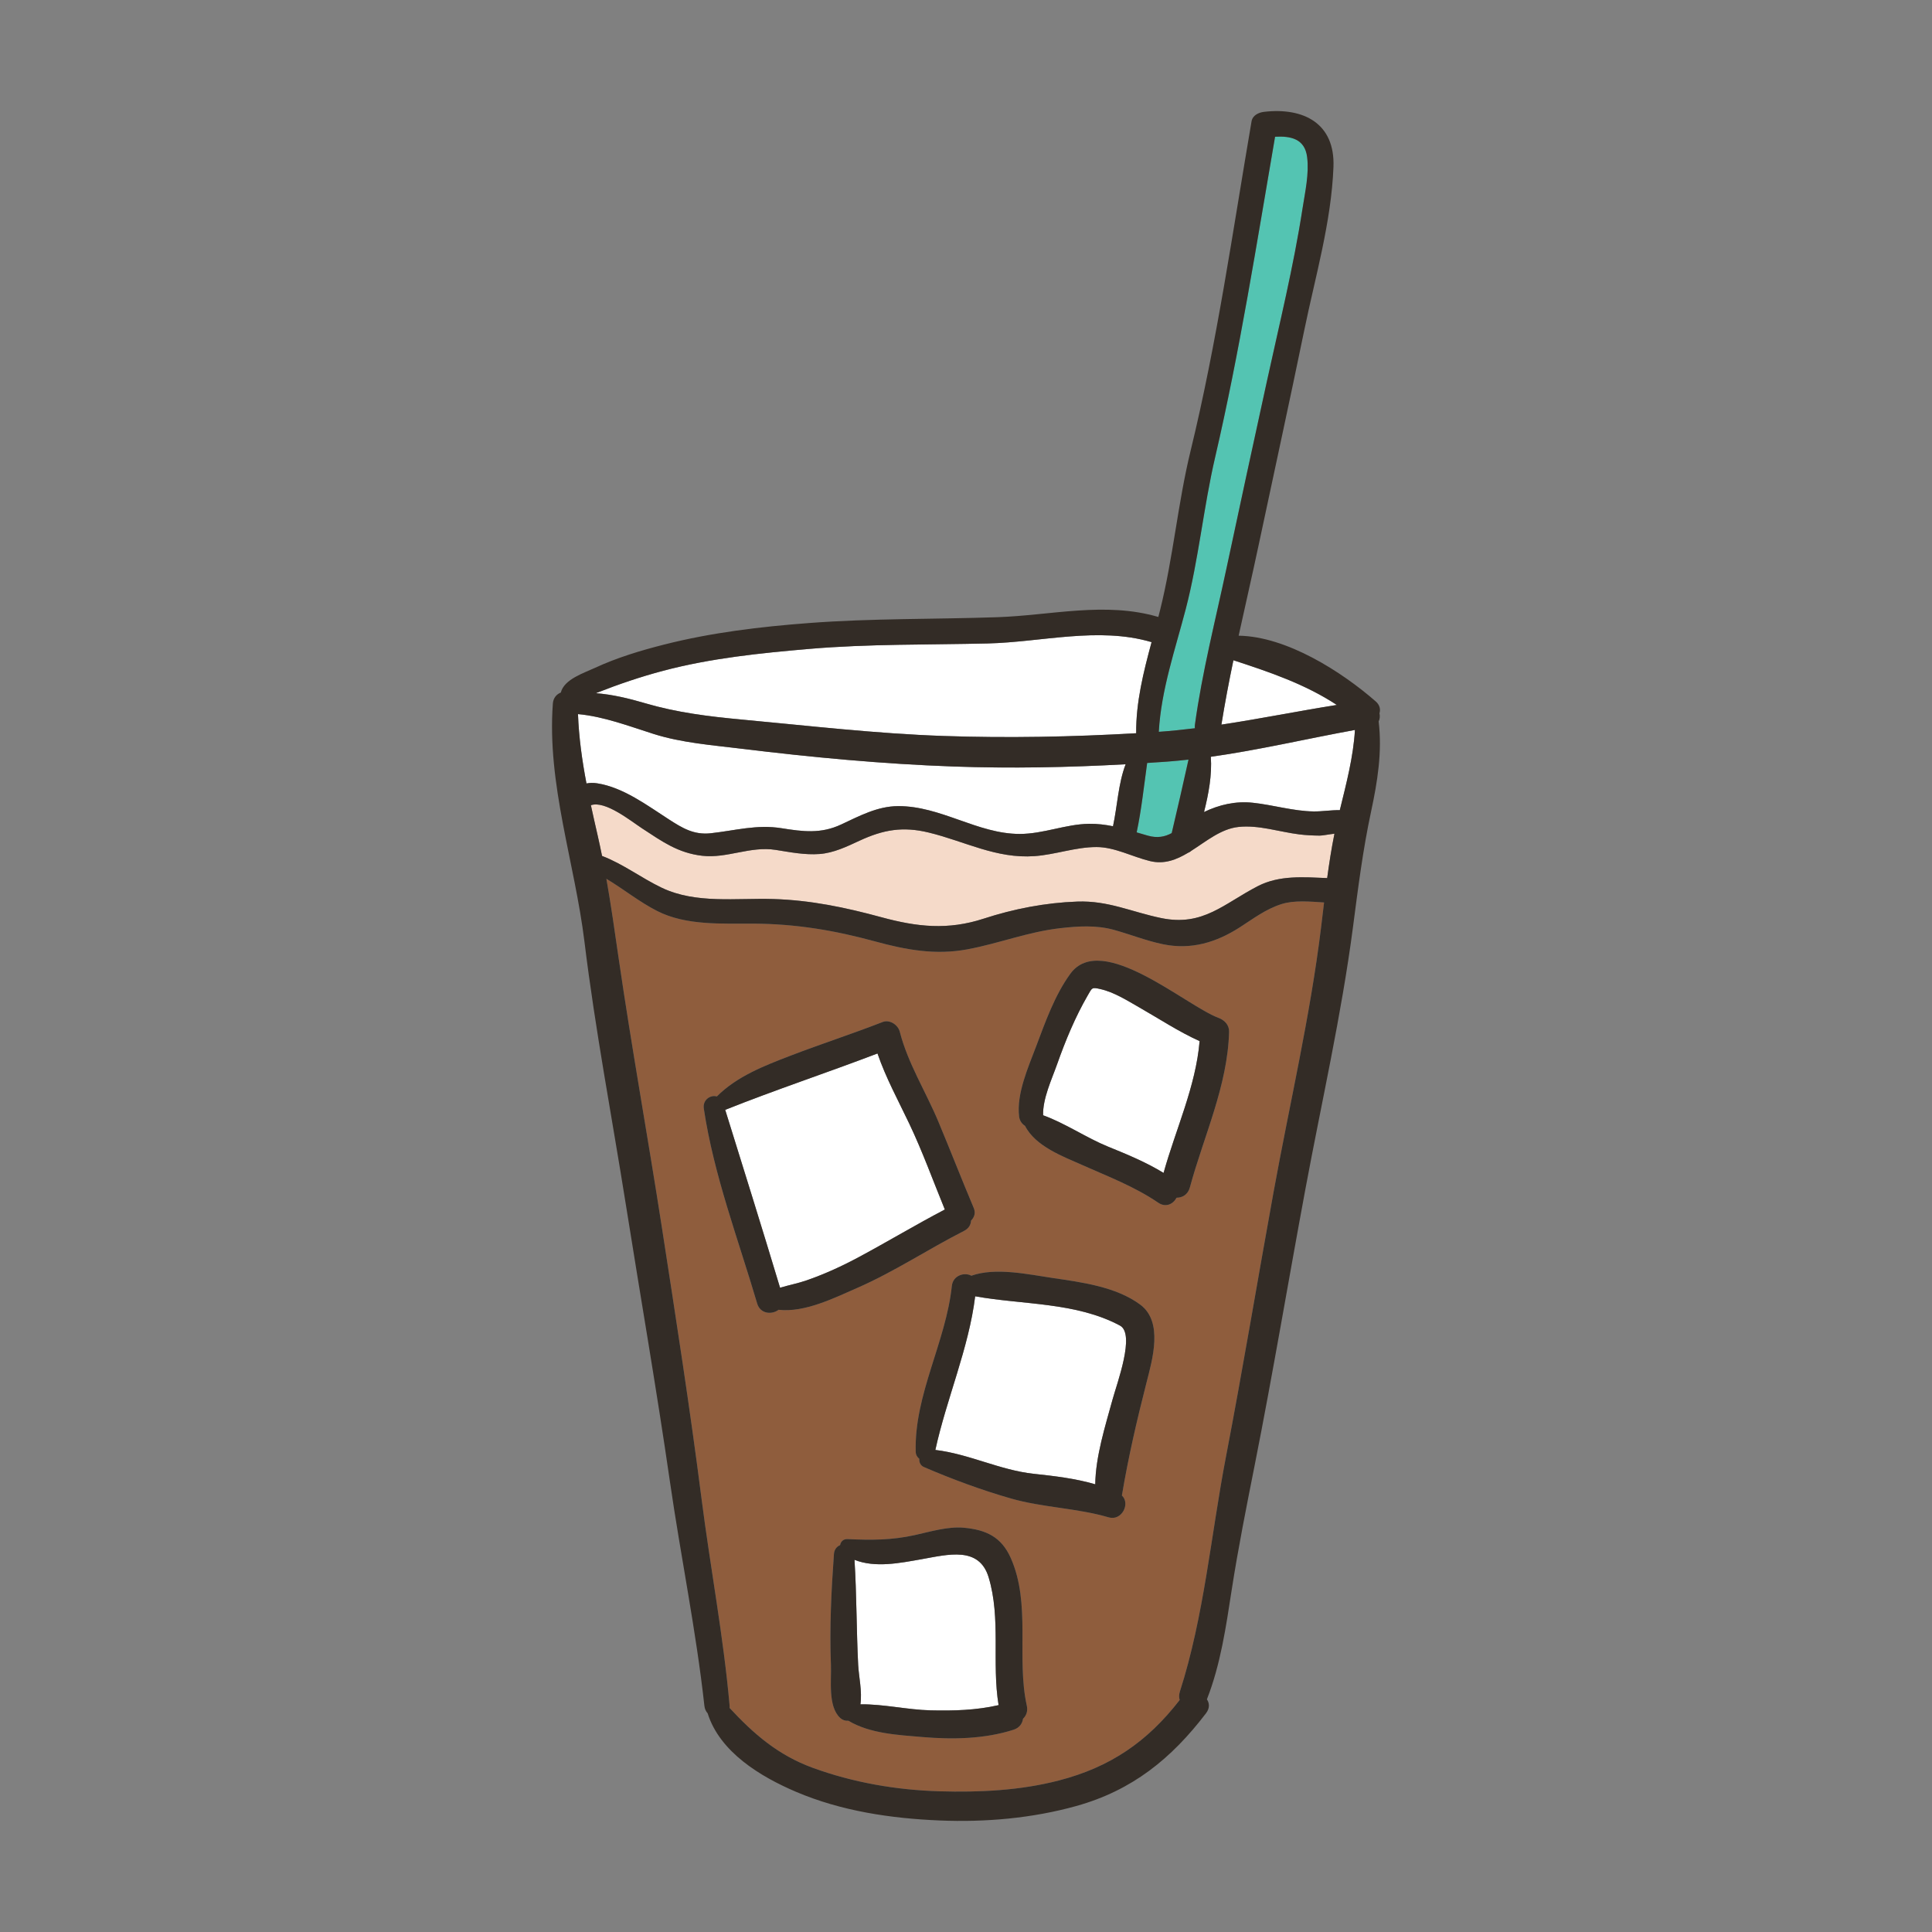 <?xml version="1.0" encoding="utf-8"?>
<!-- Generator: Adobe Illustrator 16.0.0, SVG Export Plug-In . SVG Version: 6.00 Build 0)  -->
<!DOCTYPE svg PUBLIC "-//W3C//DTD SVG 1.1//EN" "http://www.w3.org/Graphics/SVG/1.1/DTD/svg11.dtd">
<svg version="1.1" id="Layer_1" xmlns="http://www.w3.org/2000/svg" xmlns:xlink="http://www.w3.org/1999/xlink" x="0px" y="0px"
	 width="350px" height="350px" viewBox="0 0 350 350" enable-background="new 0 0 350 350" xml:space="preserve">
<rect x="0" y="0" width="350" height="350" fill="#808080" stroke="none"/>
<g>
	<path fill="#8F5D3D" d="M232.133,163.792c-2.825,0.905-5.035,2.591-7.493,4.176c-4.264,2.747-8.822,4.146-13.929,3.094
		c-3.069-0.631-5.932-1.787-8.94-2.616c-3.171-0.875-6.482-0.666-9.719-0.294c-5.859,0.67-11.066,2.76-16.781,3.826
		c-5.82,1.087-11.141,0.098-16.782-1.442c-7.347-2.004-14.315-3.165-21.949-3.21c-5.723-0.032-12.211,0.385-17.469-2.281
		c-3.243-1.645-6.108-3.98-9.22-5.842c0.836,4.723,1.502,9.45,2.2,14.252c2.374,16.322,5.326,32.569,7.849,48.871
		c2.532,16.37,5.092,32.741,7.188,49.176c1.595,12.501,3.984,24.979,5.09,37.532c0.012,0.137,0.004,0.26-0.004,0.383
		c4.347,4.692,8.777,8.544,15.043,10.834c7.361,2.689,15.188,4.034,23.016,4.263c7.21,0.212,14.594-0.144,21.606-1.965
		c9.321-2.421,16.025-7.012,21.875-14.579c-0.143-0.434-0.152-0.946,0.035-1.529c4.39-13.658,5.637-28.448,8.343-42.521
		c3.066-15.955,5.719-31.984,8.627-47.969c2.907-15.98,6.641-31.822,8.61-47.959c0.184-1.508,0.359-3.006,0.54-4.5
		C237.289,163.327,234.459,163.047,232.133,163.792z M141.047,237.282c-1.206,0.918-3.316,0.768-3.877-1.134
		c-3.438-11.672-7.865-23.251-9.669-35.319c-0.236-1.583,1.22-2.54,2.362-2.194c3.627-3.643,8.572-5.551,13.319-7.377
		c5.543-2.134,11.2-3.957,16.732-6.116c1.259-0.491,2.769,0.529,3.083,1.751c1.49,5.793,4.71,10.838,7.001,16.318
		c2.175,5.202,4.219,10.458,6.411,15.653c0.373,0.885,0.083,1.685-0.497,2.26c-0.03,0.724-0.402,1.423-1.269,1.863
		c-6.53,3.321-12.685,7.429-19.409,10.358C151.11,235.143,145.79,237.819,141.047,237.282z M185.33,311.365
		c-0.119,0.853-0.647,1.648-1.709,1.989c-5.254,1.687-11.03,1.789-16.486,1.328c-4.443-0.376-9.52-0.616-13.441-2.955
		c-0.521,0.046-1.063-0.118-1.498-0.521c-2.239-2.071-1.556-6.817-1.665-9.58c-0.265-6.689,0.064-13.414,0.543-20.084
		c0.061-0.852,0.534-1.391,1.12-1.629c0.103-0.613,0.551-1.13,1.354-1.093c4.266,0.201,7.956,0.208,12.184-0.725
		c2.808-0.62,6.001-1.604,8.915-1.33c4.003,0.377,6.757,1.664,8.45,5.453c3.73,8.361,0.988,18.092,2.922,26.789
		C186.239,310.003,185.908,310.815,185.33,311.365z M207.689,250.513c-1.736,6.802-3.288,13.479-4.447,20.408
		c1.585,1.481-0.046,4.646-2.374,3.965c-5.838-1.709-11.979-1.769-17.762-3.432c-5.363-1.542-10.599-3.479-15.723-5.686
		c-0.645-0.278-0.888-0.883-0.843-1.494c-0.371-0.292-0.636-0.723-0.65-1.273c-0.284-10.376,5.468-19.835,6.547-30.049
		c0.2-1.904,2.295-2.54,3.53-1.843c4.391-1.562,10.333-0.238,14.708,0.406c5.233,0.771,11.514,1.577,15.892,4.833
		C210.782,239.482,208.769,246.279,207.689,250.513z M215.556,215.114c-0.354,1.31-1.37,1.866-2.409,1.866
		c-0.611,1.146-1.941,1.84-3.332,0.893c-4.242-2.891-8.997-4.706-13.662-6.779c-3.565-1.584-8.576-3.421-10.455-7.133
		c-0.549-0.343-0.979-0.907-1.075-1.697c-0.501-4.101,1.66-8.931,3.066-12.658c1.682-4.46,3.389-9.323,6.221-13.206
		c5.65-7.748,20.991,5.855,26.829,7.993c1.084,0.397,1.957,1.294,1.924,2.526C222.398,196.727,218.08,205.781,215.556,215.114z"/>
	<path fill="#FFFFFF" d="M199.32,179.173c-1.544-0.347-1.455-0.255-2.262,1.144c-2.275,3.938-4.04,8.199-5.553,12.481
		c-0.971,2.745-2.63,6.243-2.535,9.245c3.959,1.42,7.872,4.1,11.709,5.658c3.479,1.414,6.921,2.831,10.112,4.785
		c2.194-7.906,5.84-15.661,6.529-23.879c-3.774-1.697-7.279-4.021-10.86-6.064C204.229,181.271,201.857,179.743,199.32,179.173z"/>
	<path fill="#54C4B2" d="M216.463,131.929c-0.02-0.199-0.023-0.406,0.007-0.625c1.289-9.464,3.729-18.984,5.716-28.327
		c2.4-11.291,4.854-22.569,7.314-33.847c2.267-10.384,4.852-20.885,6.471-31.386c0.463-3,1.205-6.227,0.829-9.278
		c-0.416-3.38-3.044-3.842-5.809-3.694c-3.342,19.403-6.408,38.916-10.864,58.095c-2.104,9.052-2.97,18.426-5.302,27.409
		c-1.908,7.349-4.471,14.682-4.897,22.3C212.124,132.423,214.299,132.194,216.463,131.929z"/>
	<path fill="#FFFFFF" d="M179.098,285.74c-1.723-5.666-7.353-4.123-12.16-3.272c-3.905,0.69-8.38,1.605-12.139,0.108
		c0.402,6.351,0.345,12.698,0.668,19.05c0.105,2.076,0.753,4.835,0.404,7.126c4.21-0.052,8.502,0.99,12.701,1.093
		c4.16,0.101,8.285-0.013,12.332-0.945C179.645,301.276,181.358,293.18,179.098,285.74z"/>
	<path fill="#FFFFFF" d="M219.353,137.1c0.23,3.293-0.396,6.697-1.233,10.007c2.77-1.334,5.722-2.014,8.86-1.678
		c3.667,0.394,7.303,1.518,10.994,1.569c1.557,0.021,3.181-0.266,4.745-0.229c1.162-4.754,2.458-9.646,2.741-14.534
		C236.699,133.835,228.129,135.857,219.353,137.1z"/>
	<path fill="#F5DAC9" d="M140.039,162.867c6.809,0.204,13.097,1.521,19.654,3.305c6.473,1.761,12.034,2.363,18.506,0.253
		c5.471-1.784,11.188-2.888,16.958-3.095c5.633-0.203,9.858,1.894,15.243,2.996c7.548,1.546,11.318-2.628,17.471-5.796
		c3.906-2.013,8.303-1.628,12.559-1.458c0.362-2.687,0.775-5.362,1.318-8.039c-1.006,0.11-2.179,0.351-2.678,0.346
		c-1.254-0.013-2.471-0.069-3.714-0.225c-3.606-0.451-7.339-1.742-11-1.345c-3.166,0.345-5.783,2.568-8.505,4.299
		c-0.188,0.17-0.399,0.297-0.627,0.384c-2.104,1.259-4.299,2.123-6.883,1.502c-3.17-0.762-6.408-2.55-9.716-2.543
		c-3.819,0.006-7.403,1.366-11.191,1.642c-6.96,0.506-12.628-2.682-19.189-4.271c-4.683-1.136-8.202-0.531-12.554,1.487
		c-2.286,1.061-4.671,2.215-7.227,2.403c-2.683,0.198-5.318-0.332-7.959-0.749c-4.58-0.723-8.811,1.59-13.299,1.067
		c-4.399-0.512-7.255-2.589-10.886-4.962c-2.065-1.352-6.69-5.104-9.277-4.195c0.397,1.848,0.816,3.688,1.237,5.523
		c0.281,1.224,0.537,2.444,0.784,3.665c3.825,1.452,7.085,3.984,10.84,5.775C126.071,163.775,133.394,162.667,140.039,162.867z"/>
	<path fill="#FFFFFF" d="M202.89,240.14c-7.985-4.266-17.527-3.743-26.227-5.303c-1.172,9.468-5.178,18.511-7.214,27.834
		c6.119,0.731,11.679,3.654,17.792,4.317c3.759,0.408,7.558,0.84,11.175,1.907c0.064-5.068,1.823-10.576,3.129-15.351
		C202.352,250.588,205.712,241.649,202.89,240.14z"/>
	<path fill="#FFFFFF" d="M172.771,138.859c-12.843-0.455-25.715-1.665-38.469-3.226c-5.29-0.647-10.807-1.062-15.899-2.676
		c-4.462-1.414-9.001-3.158-13.695-3.594c0.157,4.221,0.743,8.409,1.536,12.565c0.585-0.119,1.234-0.135,1.942-0.024
		c4.749,0.741,9.09,4.027,13.036,6.565c2.381,1.531,4.47,2.816,7.521,2.483c4.465-0.491,8.341-1.634,12.846-0.914
		c3.867,0.618,7.102,1.041,10.76-0.66c3.307-1.538,6.574-3.321,10.331-3.343c7.753-0.046,14.414,5.043,22.051,5.039
		c4.3-0.002,8.312-1.774,12.564-1.836c1.497-0.021,2.929,0.158,4.336,0.442c0.793-3.673,0.946-7.726,2.289-11.231
		C193.549,139.026,183.146,139.228,172.771,138.859z"/>
	<path fill="#FFFFFF" d="M171.166,219.115c-2.125-5.185-4.034-10.483-6.438-15.54c-2-4.209-4.254-8.319-5.762-12.727
		c-9.171,3.499-18.457,6.566-27.587,10.211c3.336,10.729,6.7,21.463,9.936,32.225c1.583-0.479,3.215-0.781,4.816-1.338
		c3.303-1.146,6.447-2.596,9.524-4.248C160.862,224.903,165.931,221.855,171.166,219.115z"/>
	<path fill="#FFFFFF" d="M134.302,130.349c12.187,1.13,24.387,2.561,36.625,2.98c11.644,0.4,23.279,0.172,34.905-0.497
		c-0.054-5.608,1.323-11.082,2.789-16.508c-0.026-0.007-0.05-0.007-0.076-0.015c-9.582-2.814-19.861,0.026-29.625,0.259
		c-10.772,0.256-21.591,0.067-32.334,0.988c-8.896,0.764-17.805,1.675-26.461,3.966c-4.051,1.071-7.957,2.403-11.858,3.926
		c-0.104,0.041-0.208,0.085-0.313,0.131c3.011,0.234,5.965,0.948,8.954,1.826C122.626,129.084,128.37,129.798,134.302,130.349z"/>
	<path fill="#54C4B2" d="M211.399,137.98c-1.192,0.086-2.387,0.163-3.58,0.239c-0.586,4.175-1.028,8.452-1.902,12.573
		c0.658,0.193,1.317,0.39,1.986,0.581c1.798,0.516,3.14,0.208,4.362-0.451c1.062-4.439,2.055-8.868,3.044-13.313
		C214.012,137.752,212.711,137.886,211.399,137.98z"/>
	<path fill="#FFFFFF" d="M221.27,131.273c6.989-1.056,13.893-2.451,20.905-3.566c-5.756-3.777-12.143-5.948-18.732-8.096
		C222.632,123.497,221.892,127.387,221.27,131.273z"/>
	<path fill="#332C26" d="M249.903,129.218c0.219-0.703,0.072-1.497-0.688-2.16c-6.119-5.344-16.106-11.764-24.822-11.895
		c1.191-5.462,2.453-10.91,3.601-16.322c2.76-13.012,5.608-26.003,8.29-39.03c1.999-9.715,4.903-19.606,5.285-29.571
		c0.303-7.886-5.399-10.81-12.576-9.979c-0.971,0.112-2.075,0.625-2.263,1.722c-3.409,19.887-6.255,40.049-11.037,59.662
		c-2.323,9.531-3.157,19.373-5.532,28.879c-0.104,0.417-0.212,0.834-0.32,1.251c-0.015-0.005-0.026-0.012-0.041-0.017
		c-9.58-2.81-19.377-0.278-29.103,0.053c-11.375,0.388-22.755,0.197-34.112,1.056c-8.848,0.668-17.654,1.718-26.267,3.902
		c-4.23,1.072-8.558,2.374-12.525,4.217c-2.033,0.945-5.599,2.068-6.195,4.477c-0.751,0.292-1.367,0.958-1.444,1.998
		c-1.077,14.612,3.971,28.793,5.729,43.166c1.953,15.96,4.995,31.838,7.514,47.718c2.652,16.71,5.555,33.375,7.975,50.122
		c1.952,13.507,4.747,27.011,6.236,40.567c0.061,0.555,0.279,1.003,0.588,1.349c2.21,7.045,9.61,11.492,16.003,14.217
		c8.202,3.495,17.177,4.827,26.034,5.196c8.256,0.345,16.771-0.396,24.746-2.62c10.108-2.821,17.209-8.555,23.507-16.808
		c0.703-0.921,0.626-1.826,0.151-2.523c0.008-0.018,0.019-0.031,0.025-0.05c2.462-6.292,3.437-13.082,4.464-19.726
		c1.181-7.627,2.686-15.143,4.186-22.711c3.279-16.544,6.062-33.183,9.14-49.764c2.947-15.876,6.547-31.58,8.647-47.604
		c0.926-7.063,1.782-13.968,3.278-20.939c1.17-5.445,2.042-10.844,1.377-16.354C249.978,130.256,250.014,129.732,249.903,129.218z
		 M212.266,150.923c-1.223,0.659-2.564,0.967-4.362,0.451c-0.669-0.191-1.328-0.388-1.986-0.581
		c0.874-4.121,1.316-8.398,1.902-12.573c1.193-0.076,2.388-0.153,3.58-0.239c1.312-0.095,2.612-0.229,3.91-0.37
		C214.32,142.055,213.327,146.483,212.266,150.923z M201.631,149.683c-1.407-0.284-2.839-0.464-4.336-0.442
		c-4.253,0.062-8.265,1.834-12.564,1.836c-7.638,0.004-14.298-5.085-22.051-5.039c-3.757,0.021-7.024,1.805-10.331,3.343
		c-3.658,1.701-6.893,1.278-10.76,0.66c-4.505-0.72-8.381,0.423-12.846,0.914c-3.051,0.333-5.14-0.952-7.521-2.483
		c-3.946-2.538-8.287-5.824-13.036-6.565c-0.708-0.11-1.357-0.095-1.942,0.024c-0.793-4.156-1.379-8.345-1.536-12.565
		c4.694,0.436,9.233,2.18,13.695,3.594c5.093,1.614,10.609,2.028,15.899,2.676c12.754,1.561,25.626,2.771,38.469,3.226
		c10.375,0.368,20.778,0.167,31.149-0.408C202.577,141.957,202.424,146.01,201.631,149.683z M108.282,151.396
		c-0.421-1.835-0.84-3.676-1.237-5.523c2.587-0.909,7.212,2.844,9.277,4.195c3.631,2.373,6.486,4.45,10.886,4.962
		c4.488,0.522,8.719-1.79,13.299-1.067c2.641,0.417,5.276,0.947,7.959,0.749c2.556-0.188,4.94-1.343,7.227-2.403
		c4.352-2.019,7.871-2.623,12.554-1.487c6.561,1.59,12.229,4.777,19.189,4.271c3.788-0.275,7.372-1.636,11.191-1.642
		c3.308-0.007,6.546,1.781,9.716,2.543c2.584,0.621,4.778-0.243,6.883-1.502c0.228-0.087,0.438-0.214,0.627-0.384
		c2.722-1.73,5.339-3.954,8.505-4.299c3.661-0.397,7.394,0.894,11,1.345c1.243,0.155,2.46,0.212,3.714,0.225
		c0.499,0.005,1.672-0.235,2.678-0.346c-0.543,2.677-0.956,5.353-1.318,8.039c-4.256-0.17-8.652-0.555-12.559,1.458
		c-6.152,3.168-9.923,7.342-17.471,5.796c-5.385-1.103-9.61-3.199-15.243-2.996c-5.771,0.207-11.487,1.311-16.958,3.095
		c-6.472,2.11-12.034,1.508-18.506-0.253c-6.558-1.784-12.846-3.101-19.654-3.305c-6.645-0.2-13.968,0.908-20.133-2.03
		c-3.755-1.791-7.015-4.323-10.84-5.775C108.819,153.841,108.563,152.62,108.282,151.396z M237.974,146.998
		c-3.691-0.052-7.327-1.176-10.994-1.569c-3.139-0.336-6.091,0.344-8.86,1.678c0.837-3.31,1.464-6.714,1.233-10.007
		c8.776-1.242,17.347-3.265,26.107-4.864c-0.283,4.888-1.579,9.78-2.741,14.534C241.154,146.732,239.53,147.02,237.974,146.998z
		 M242.175,127.707c-7.013,1.115-13.916,2.511-20.905,3.566c0.622-3.887,1.362-7.776,2.173-11.662
		C230.032,121.759,236.419,123.93,242.175,127.707z M220.127,82.866c4.456-19.179,7.522-38.691,10.864-58.095
		c2.765-0.148,5.393,0.314,5.809,3.694c0.376,3.052-0.366,6.278-0.829,9.278c-1.619,10.5-4.204,21.002-6.471,31.386
		c-2.46,11.278-4.914,22.556-7.314,33.847c-1.987,9.343-4.427,18.863-5.716,28.327c-0.03,0.219-0.026,0.426-0.007,0.625
		c-2.164,0.266-4.339,0.494-6.535,0.646c0.427-7.618,2.989-14.951,4.897-22.3C217.157,101.292,218.023,91.918,220.127,82.866z
		 M108.266,125.448c3.901-1.522,7.808-2.854,11.858-3.926c8.656-2.291,17.564-3.202,26.461-3.966
		c10.743-0.921,21.563-0.732,32.334-0.988c9.764-0.232,20.043-3.073,29.625-0.259c0.026,0.008,0.05,0.008,0.076,0.015
		c-1.466,5.426-2.843,10.899-2.789,16.508c-11.626,0.669-23.261,0.897-34.905,0.497c-12.238-0.42-24.438-1.851-36.625-2.98
		c-5.933-0.551-11.676-1.265-17.395-2.943c-2.989-0.878-5.943-1.592-8.954-1.826C108.058,125.533,108.162,125.489,108.266,125.448z
		 M239.329,167.99c-1.97,16.137-5.703,31.979-8.61,47.959c-2.908,15.984-5.561,32.014-8.627,47.969
		c-2.706,14.073-3.953,28.863-8.343,42.521c-0.188,0.583-0.178,1.096-0.035,1.529c-5.85,7.567-12.554,12.158-21.875,14.579
		c-7.012,1.821-14.396,2.177-21.606,1.965c-7.828-0.229-15.654-1.573-23.016-4.263c-6.266-2.29-10.696-6.142-15.043-10.834
		c0.008-0.123,0.016-0.246,0.004-0.383c-1.105-12.553-3.495-25.031-5.09-37.532c-2.097-16.435-4.656-32.806-7.188-49.176
		c-2.522-16.302-5.475-32.549-7.849-48.871c-0.698-4.802-1.364-9.529-2.2-14.252c3.111,1.861,5.977,4.197,9.22,5.842
		c5.258,2.666,11.746,2.249,17.469,2.281c7.634,0.045,14.603,1.206,21.949,3.21c5.642,1.54,10.962,2.529,16.782,1.442
		c5.714-1.066,10.921-3.156,16.781-3.826c3.236-0.372,6.548-0.581,9.719,0.294c3.009,0.829,5.871,1.985,8.94,2.616
		c5.106,1.053,9.665-0.347,13.929-3.094c2.458-1.585,4.668-3.271,7.493-4.176c2.326-0.745,5.156-0.465,7.736-0.302
		C239.688,164.984,239.513,166.482,239.329,167.99z"/>
	<path fill="#332C26" d="M174.645,222.987c0.866-0.44,1.238-1.14,1.269-1.863c0.58-0.575,0.87-1.375,0.497-2.26
		c-2.192-5.195-4.236-10.451-6.411-15.653c-2.291-5.48-5.511-10.525-7.001-16.318c-0.314-1.222-1.824-2.242-3.083-1.751
		c-5.532,2.159-11.189,3.982-16.732,6.116c-4.747,1.826-9.692,3.734-13.319,7.377c-1.143-0.346-2.599,0.611-2.362,2.194
		c1.804,12.068,6.231,23.647,9.669,35.319c0.561,1.901,2.671,2.052,3.877,1.134c4.742,0.537,10.063-2.14,14.188-3.937
		C161.96,230.416,168.115,226.309,174.645,222.987z M141.315,233.284c-3.235-10.762-6.6-21.495-9.936-32.225
		c9.13-3.645,18.416-6.712,27.587-10.211c1.508,4.407,3.762,8.518,5.762,12.727c2.403,5.057,4.313,10.355,6.438,15.54
		c-5.234,2.74-10.304,5.788-15.51,8.583c-3.077,1.652-6.222,3.102-9.524,4.248C144.53,232.503,142.898,232.806,141.315,233.284z"/>
	<path fill="#332C26" d="M206.567,236.349c-4.378-3.256-10.658-4.062-15.892-4.833c-4.375-0.645-10.317-1.968-14.708-0.406
		c-1.235-0.697-3.33-0.062-3.53,1.843c-1.079,10.214-6.831,19.673-6.547,30.049c0.015,0.551,0.279,0.981,0.65,1.273
		c-0.045,0.611,0.198,1.216,0.843,1.494c5.124,2.207,10.36,4.144,15.723,5.686c5.783,1.663,11.924,1.723,17.762,3.432
		c2.328,0.682,3.959-2.483,2.374-3.965c1.159-6.93,2.711-13.606,4.447-20.408C208.769,246.279,210.782,239.482,206.567,236.349z
		 M201.545,253.545c-1.306,4.774-3.064,10.282-3.129,15.351c-3.617-1.067-7.416-1.499-11.175-1.907
		c-6.113-0.663-11.673-3.586-17.792-4.317c2.036-9.323,6.042-18.366,7.214-27.834c8.699,1.56,18.241,1.037,26.227,5.303
		C205.712,241.649,202.352,250.588,201.545,253.545z"/>
	<path fill="#332C26" d="M183.097,282.219c-1.692-3.789-4.446-5.076-8.45-5.453c-2.914-0.273-6.107,0.71-8.915,1.33
		c-4.228,0.933-7.918,0.926-12.184,0.725c-0.804-0.037-1.252,0.479-1.354,1.093c-0.586,0.238-1.06,0.777-1.12,1.629
		c-0.479,6.67-0.808,13.395-0.543,20.084c0.109,2.763-0.574,7.509,1.665,9.58c0.435,0.403,0.977,0.567,1.498,0.521
		c3.922,2.339,8.998,2.579,13.441,2.955c5.456,0.461,11.232,0.358,16.486-1.328c1.062-0.341,1.59-1.137,1.709-1.989
		c0.578-0.55,0.909-1.362,0.688-2.357C184.085,300.311,186.827,290.58,183.097,282.219z M168.573,309.845
		c-4.199-0.103-8.491-1.145-12.701-1.093c0.349-2.291-0.299-5.05-0.404-7.126c-0.323-6.352-0.266-12.699-0.668-19.05
		c3.759,1.497,8.233,0.582,12.139-0.108c4.807-0.851,10.437-2.394,12.16,3.272c2.261,7.439,0.547,15.536,1.807,23.159
		C176.857,309.832,172.733,309.945,168.573,309.845z"/>
	<path fill="#332C26" d="M220.738,184.393c-5.838-2.138-21.179-15.741-26.829-7.993c-2.832,3.883-4.539,8.746-6.221,13.206
		c-1.406,3.728-3.567,8.558-3.066,12.658c0.097,0.79,0.526,1.354,1.075,1.697c1.879,3.712,6.89,5.549,10.455,7.133
		c4.665,2.073,9.42,3.889,13.662,6.779c1.391,0.947,2.721,0.253,3.332-0.893c1.039,0,2.055-0.557,2.409-1.866
		c2.524-9.333,6.843-18.388,7.106-28.195C222.695,185.687,221.822,184.79,220.738,184.393z M210.792,212.486
		c-3.191-1.954-6.633-3.371-10.112-4.785c-3.837-1.559-7.75-4.238-11.709-5.658c-0.095-3.002,1.564-6.5,2.535-9.245
		c1.513-4.282,3.277-8.544,5.553-12.481c0.807-1.398,0.718-1.49,2.262-1.144c2.537,0.57,4.909,2.098,7.141,3.37
		c3.581,2.043,7.086,4.367,10.86,6.064C216.632,196.825,212.986,204.58,210.792,212.486z"/>
</g>
</svg>
